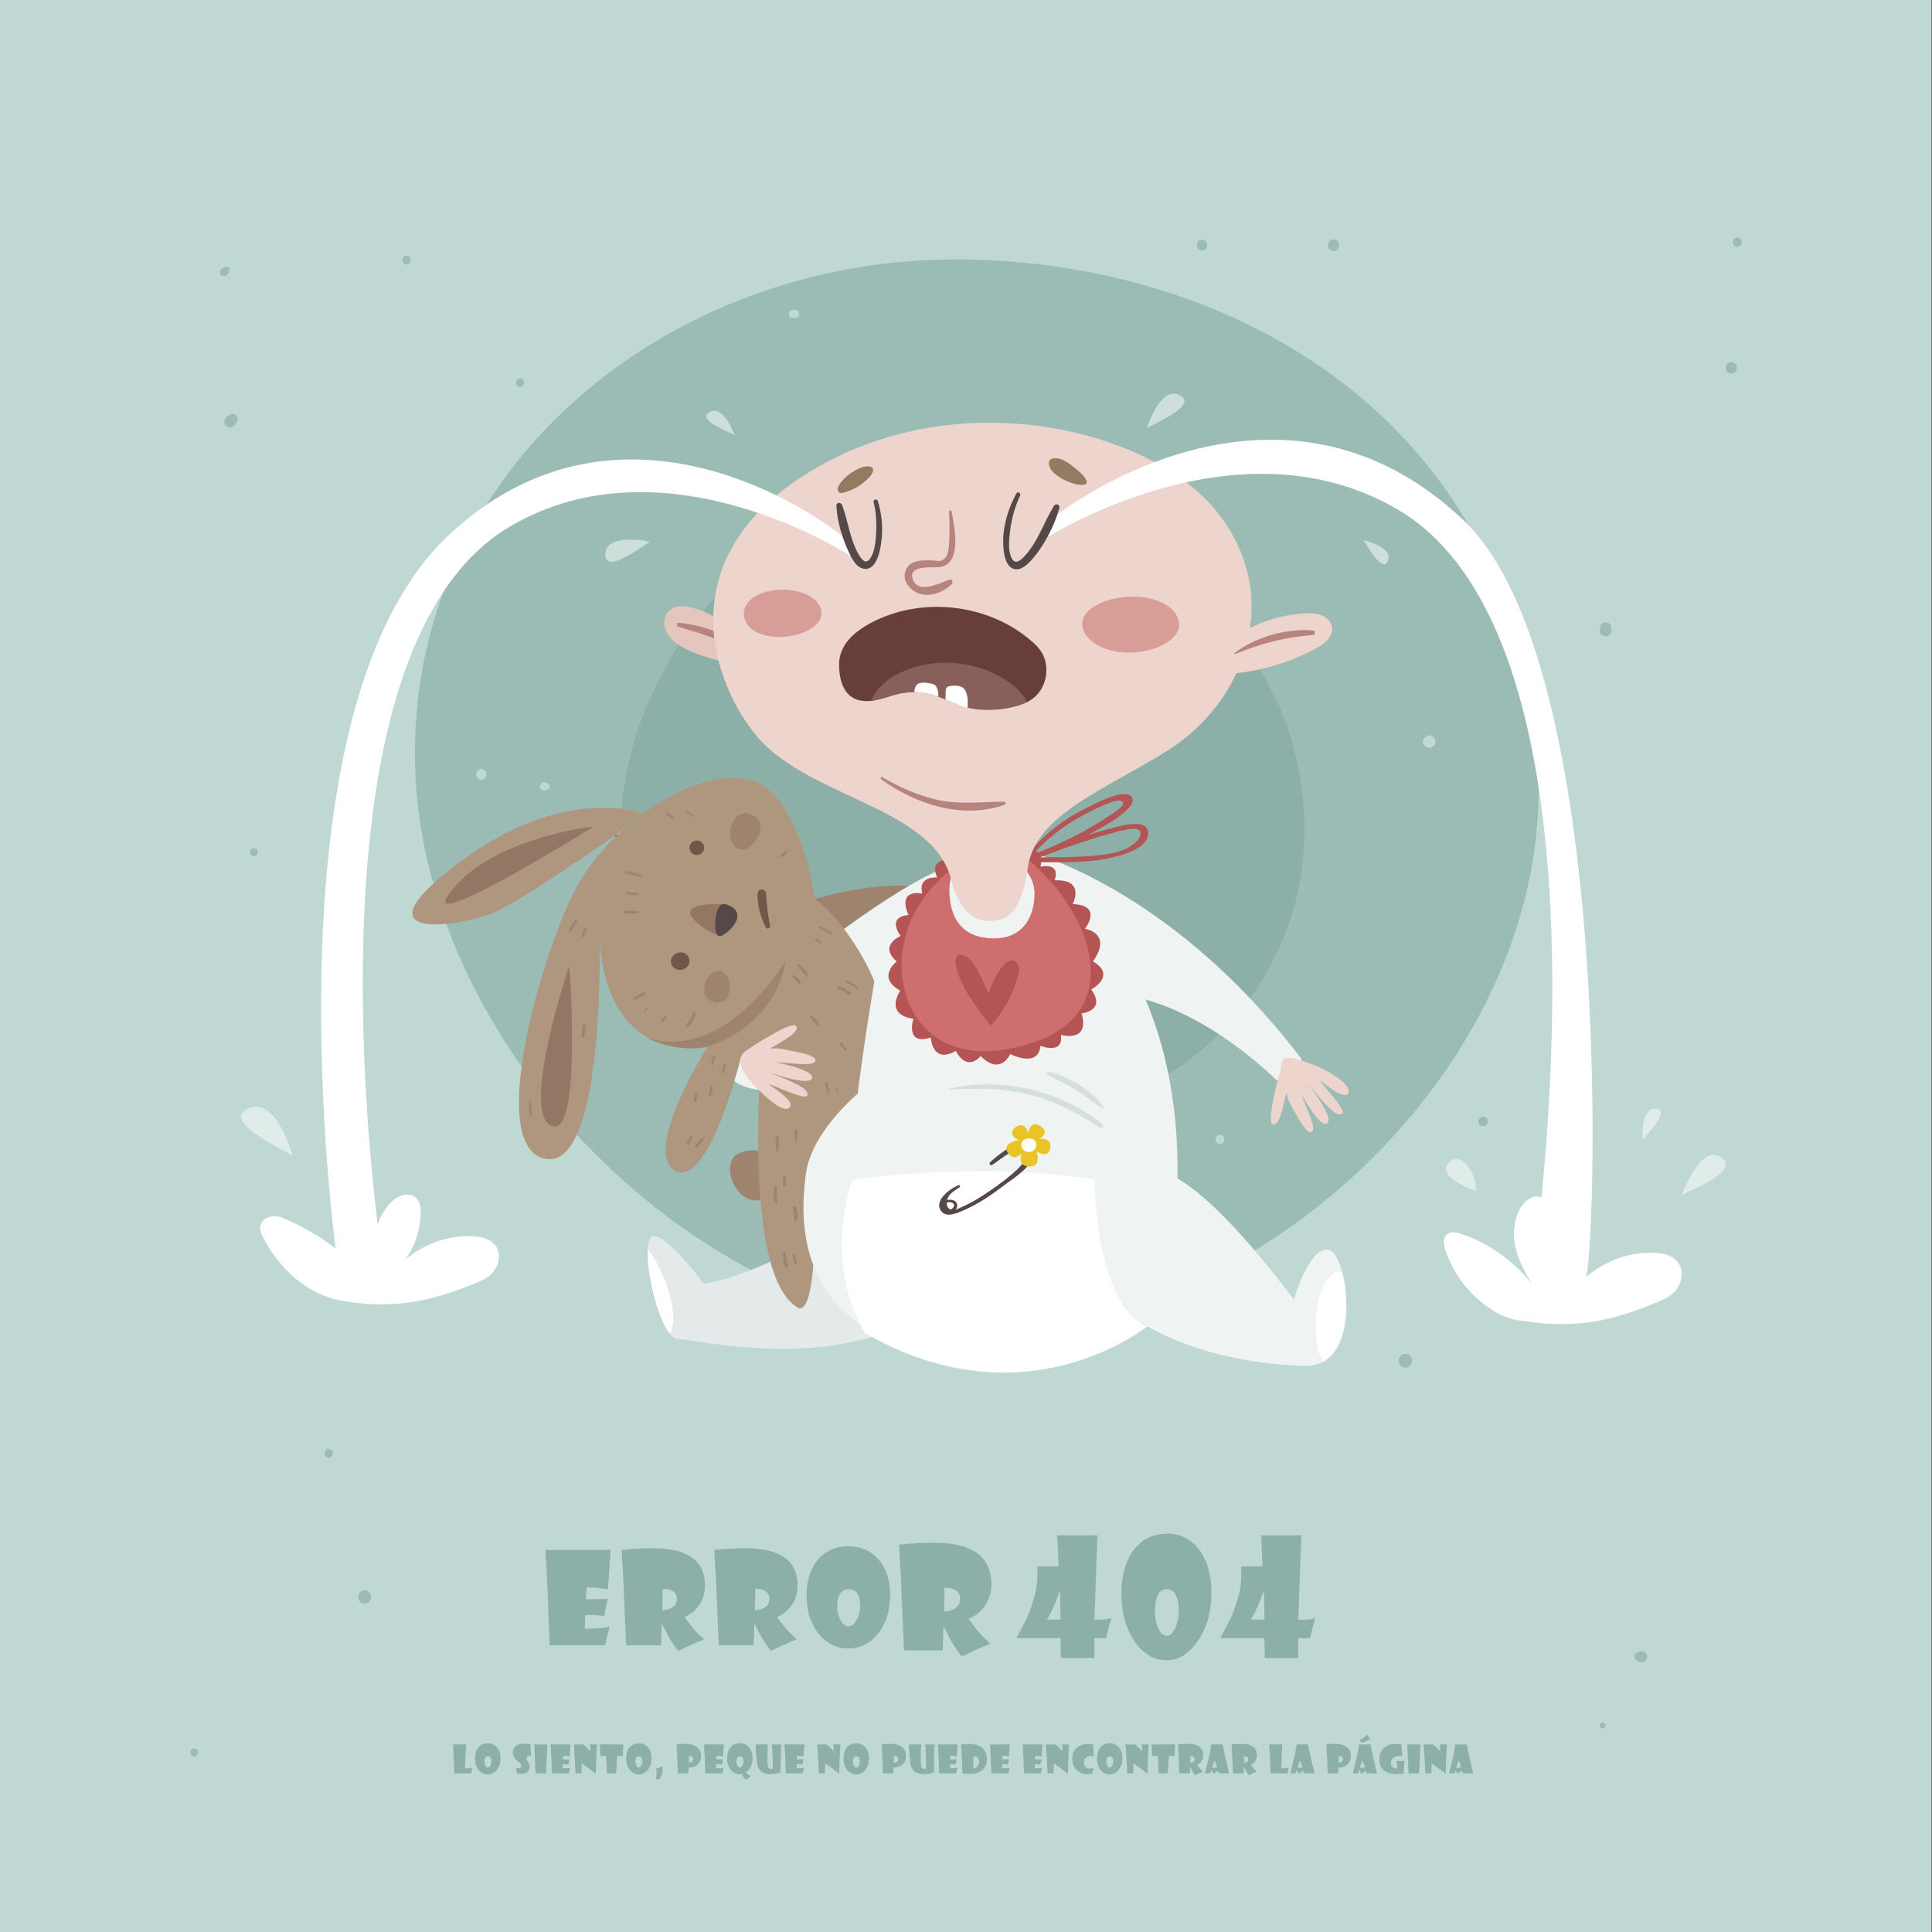 <?xml version="1.0" encoding="utf-8"?>
<!-- Generator: Adobe Illustrator 25.2.1, SVG Export Plug-In . SVG Version: 6.00 Build 0)  -->
<svg version="1.1" xmlns="http://www.w3.org/2000/svg" xmlns:xlink="http://www.w3.org/1999/xlink" x="0px" y="0px"
	 viewBox="0 0 500 500" style="enable-background:new 0 0 500 500;" xml:space="preserve">
<rect x="0" y="0" width="500" height="500" fill="#333333" stroke="none"/>
<style type="text/css">
	.st0{fill:#BFD8D3;}
	.st1{fill:#9BBCB5;}
	.st2{fill:#8CAFA7;}
	.st3{fill:#EFF4F3;}
	.st4{fill:#EDD4CC;}
	.st5{fill:#B55454;}
	.st6{fill:#9E846F;}
	.st7{fill:#E4EAE9;}
	.st8{fill:#AF967E;}
	.st9{fill:#937764;}
	.st10{fill:#CE6E6E;}
	.st11{fill:#E5C6BE;}
	.st12{fill:#B7837D;}
	.st13{fill:#D69E96;}
	.st14{fill:#937B61;}
	.st15{fill:#6D5948;}
	.st16{fill:#FFFFFF;}
	.st17{fill:#D3E0DC;}
	.st18{fill:#544948;}
	.st19{fill:#EAC324;}
	.st20{opacity:0.51;}
	.st21{opacity:0.51;fill:#FFFFFF;}
	.st22{fill:#683E3A;}
	.st23{fill:#895F5C;}
</style>
<g id="BACKGROUND">
	<rect x="-0.11" class="st0" width="500" height="500"/>
	<path class="st1" d="M398.03,198.23c4.22,75.07-70.13,146.29-143.56,146.29s-147.1-74.29-147.1-149.48s66.32-127.9,139.75-127.9
		S393.08,110.2,398.03,198.23z"/>
	<path class="st2" d="M164.13,237.2c-14.35-43.25,17.87-96.68,60.83-108.3c42.95-11.62,97.81,20.17,109.71,64.16
		c11.9,43.98-13.49,83.95-56.44,95.57C235.27,300.25,180.96,287.91,164.13,237.2z"/>
</g>
<g id="brazo-izquierdo">
	<path class="st3" d="M262.85,219.39c0,0,38.32,7.91,73.93,54.61c0,0,0.89,5.58-6.4,5.58c0,0-20.64-21.07-42.83-22.45L262.85,219.39
		z"/>
	<path class="st4" d="M331.59,276.41c-0.48,1.26-3.85,13.54-2.31,14.5c2.03,1.19,3.15-6.72,3.62-8.08c0.34,1.52,0.76,2.49,1.99,4.6
		c0.75,1.29,3.2,6.12,4.45,5.58c1.33-0.54-0.23-3.95-1.32-6.64c-0.34-0.84-1.1-2.65-1.37-3.46c1.43,2.68,5.4,9.17,6.91,7.76
		c1.46-1.35-3.48-8.25-5-10.09c2.16,2.25,7.23,9.39,8.85,7.56c0.86-0.99-4.83-7.03-5.96-8.55c1.24,0.66,6.22,5.13,7.43,3.44
		c1.66-2.45-7.16-6.88-8.82-7.44C334.68,273.77,331.43,272.31,331.59,276.41"/>
</g>
<g id="bebé">
	<g>
		<g>
			<g>
				<g>
					<g>
						<g>
							<path class="st5" d="M266.73,221.63c3-3.21,6.3-6.16,10-8.55c3.25-2.09,11.2-6.32,13.22-5.85c2.46,0.58-1.88,3.23-2.43,3.61
								c-1.79,1.2-3.62,2.33-5.49,3.41c-4.32,2.48-8.81,4.56-13.43,6.41c-0.78,0.31-0.45,1.59,0.35,1.28
								c4.04-1.53,8.09-3.03,12.2-4.36c2.17-0.7,4.36-1.36,6.57-1.94c0.91-0.24,2.01-0.69,2.95-0.73c0.5-0.11,0.99-0.22,1.49-0.33
								c4.97-0.79,2.64,3.22,1.08,3.89c-3.08,2.73-9.87,3.03-13.62,3.23c-4.36,0.23-8.73,0.07-13.1,0.25
								c-0.78,0.03-0.79,1.23,0,1.22c6.31-0.12,12.75,0.3,19-0.8c2.92-0.52,11.09-2.16,11.58-6.29c0.49-4.15-5.59-2.69-7.51-2.23
								c-7.17,1.71-14.07,4.3-20.99,6.8c0.12,0.43,0.24,0.85,0.35,1.28c3.13-1.2,27.47-11.72,23.85-15.82
								c-1.96-2.21-9.91,2.14-12.08,3.22c-5.67,2.83-10.63,6.74-14.68,11.61C265.65,221.41,266.3,222.09,266.73,221.63
								L266.73,221.63z"/>
						</g>
						<g>
							<path class="st3" d="M187.51,275.57c0.56,0.97,1.12,1.93,1.68,2.9c0.28,0.48,0.56,0.97,0.97,1.36
								c0.34,0.32,0.75,0.55,1.16,0.76c2.43,1.22,5.21,1.73,7.91,1.46c-0.87-1.11-1.9-2.09-3.05-2.9c-0.41-0.29-0.84-0.56-1.21-0.9
								c-0.39-0.37-1.78-3.36-2.16-3.74c-1.25-1.27-3.25-2.63-4.99-2.23"/>
							<path class="st6" d="M199.38,300.2c1.67,3.24-0.1,8.95-2.36,10.11c-2.26,1.16-5.44-0.52-7.11-3.76s-1.19-6.81,1.07-7.97
								C193.24,297.42,197.71,296.96,199.38,300.2z"/>
							<g>
								<path class="st7" d="M218.13,316.33c0,0-20.14,13.18-35.96,15.95c0,0-9.42-12.84-13.22-12.35
									c-3.8,0.5,1.12,26.24,6.54,26.58c5.42,0.35,37.79,8.09,61.7-5.24L218.13,316.33z"/>
								<g>
									<path class="st6" d="M209.02,233.23c0,0,17.3-5.83,30.78-3.47l-23.78,17.01L209.02,233.23z"/>
									<g>
										<g>
											<g>
												<path class="st8" d="M226.32,254.07c0,0-5.07-13.4-15.43-21.39c0,0-3.75-28.68-17.81-31.1
													c-14.06-2.42-34.77,11.82-43.53,27.4c-8.76,15.58-24.17,67.69-8.5,70.91c15.67,3.22,14.14-57.64,14.14-57.64
													s-0.54,32.36,27.91,28.63c0,0-17.17,27.37-8.37,32.08c8.8,4.72,17.03-29.4,17.03-29.4l5.31-0.81
													c0,0-5.05,57.05,9.29,65.59c0,0,5.58,5.59,4.25-32.82l15.69-22.03V254.07z"/>
												<path class="st6" d="M166.81,268.32c0,0,17.78,8.85,36.54-19.61c0,0-1.64,15.94-20.24,22.17
													C183.11,270.89,175.84,272.92,166.81,268.32z"/>
												<path class="st9" d="M147.34,249.91c0,0-12.75,37.83-4.68,41.44C150.74,294.96,147.34,249.91,147.34,249.91z"/>
											</g>
											<g>
												<path class="st3" d="M248.62,223.46c0,0-6.77-0.13-30.2,16.95c0,0,1.9,2.44,3.79,5.55c2.8,4.62,4.07,8.04,4.07,8.04
													s-2.51,14.6-4.32,29.05c0,0-12.13,10.06-13.42,20.9c-1.29,10.84-5.99,49.62,58.78,49.54
													c8.48-0.01,24.44-3.73,31.01-15.22c9.29-16.25,16.33-92.78-37.67-117.21l-13.55,2.64"/>
												<path class="st5" d="M244.5,222.56c0,0-3.93,0.33-1.95,4.55c0,0-5.1-0.57-3.86,4.15c0,0-6.63-1.5-3.56,5.57
													c0,0-5.7-0.01-2.07,5.43c0,0-5.82,2.36-0.99,6.56c0,0-5.38,4.09,0.92,7.56c0,0-4.31,6.13,3.38,7.29
													c0,0-2.22,7.07,4.52,4.82c0,0,0.27,6.97,6.49,3.5c0,0,2.53,5.55,6.44,1.31c0,0,4.47,5.27,7.66-0.51
													c0,0,7.19,3.78,7.79-2.14c0,0,6.06,2.46,5.29-2.82c0,0,7.57,2.17,5.35-5.57c0,0,6.48-0.61,2.51-6.18
													c0,0,6.75-3.66,0.41-7.27c0,0,5.4-6.69-2.04-8.46c0,0,4.85-6.08-3.19-6.37c0,0,3.48-6.49-4.67-6.15
													c0,0,1.92-4.59-3.66-3.54c0,0,1.26-3.94-2.86-4.69l-1.06,2.96l3.93,4.2l4.4,12.93l-4.4,15.61l-18.59,3.1l-10.87-15.58
													v-8.83l7.32-10.29L244.5,222.56z"/>
												<path class="st10" d="M249.59,222.71c0,0-14.86,8.11-16.17,24.83c-1.17,14.93,9.35,30.16,33.51,22.43
													c24.16-7.73,16.7-32.83-1-47.64L249.59,222.71z"/>
												<path class="st3" d="M267.73,231.26c0,5.6-2.69,11.54-10.33,11.59c-9.74,0.07-11.7-7.02-11.7-12.62
													c0-5.6,3.83-9.18,10.33-9.18C262.52,221.05,267.73,225.65,267.73,231.26z"/>
												<g>
													<g>
														<path class="st11" d="M191.2,172.37c-1.5-0.41-3.01-0.81-4.51-1.22c-3.49-0.94-7.04-1.9-10.17-3.72
															c-1.64-0.95-3.2-2.19-4.03-3.89c-0.84-1.7-0.78-3.94,0.53-5.32c1.67-1.75,4.53-1.47,6.85-0.75
															c5,1.56,9.55,4.57,12.92,8.58"/>
														<g>
															<path class="st12" d="M175.52,162.18c1.86,0.63,3.77,1.11,5.64,1.71c1.86,0.6,3.69,1.43,5.59,1.85
																c0.69,0.15,1.1-0.76,0.48-1.15c-3.27-2.01-7.79-3.06-11.58-3.42C175.05,161.12,175,162.01,175.52,162.18
																L175.52,162.18z"/>
														</g>
													</g>
													<path class="st4" d="M259.76,237.68c0,0-10.01,4.58-13.5-9.75c-4.64-19.1-36.66-21.26-50.3-37.28
														c-10.76-12.65-24.31-45.9,14.25-68.96c38.56-23.05,88.44-10.42,105.2,11.34c16.77,21.77,6.81,48.67-13.3,61.26
														c-16.39,10.27-34.32,16.59-36.16,30.48C264.39,236.66,259.76,237.68,259.76,237.68z"/>
													<g>
														<path class="st12" d="M245.6,132.43c0.15,2.72,0.21,5.52,0.02,8.24c-0.11,1.56-0.18,3.73-2.05,4.42
															c-0.67,0.24-1.89-0.07-2.6-0.07c-2.74-0.01-5.9-0.1-6.75,3.14c-0.51,1.95,0.76,3.79,2.35,4.83
															c3.13,2.05,7.32,0.59,9.75-1.85c0.45-0.46,0-1.42-0.67-1.15c-2.38,0.94-8.44,4.03-9.51-0.43
															c-0.86-3.57,5.59-2.43,7.53-2.89c5.38-1.27,3.26-10.66,2.6-14.33C246.21,131.96,245.58,132.04,245.6,132.43
															L245.6,132.43z"/>
													</g>
													<path class="st13" d="M305.15,161.64c0,4.12-6.39,7.25-13.04,7.25s-12.03-3.34-12.03-7.45c0-4.12,6.53-7.04,13.18-7.04
														S305.15,157.52,305.15,161.64z"/>
													<path class="st13" d="M212.61,158.72c0,3.48-5.4,6.12-11.02,6.12c-5.61,0-9.09-2.64-9.09-6.12
														c0-3.48,4.45-6.12,10.06-6.12C208.18,152.6,212.61,155.24,212.61,158.72z"/>
													<g>
														<path class="st12" d="M228.07,201.7c8.95,6.45,20.92,10.4,31.85,6.6c0.43-0.15,0.39-0.83-0.11-0.83
															c-6.06,0.04-11.65,0.84-17.68-0.57c-4.78-1.13-9.52-3.24-13.74-5.75C228.03,200.94,227.74,201.47,228.07,201.7
															L228.07,201.7z"/>
													</g>
													<g>
														<path class="st4" d="M318.18,165.75c5.66-4.14,12.53-6.6,19.52-7c1.42-0.08,2.89-0.07,4.22,0.43
															c1.33,0.5,2.52,1.6,2.78,3c0.48,2.54-2.05,4.56-4.33,5.77c-8.07,4.27-17.17,6.56-26.29,6.62"/>
														<g>
															<path class="st12" d="M319.66,169.26c6.86-2.79,12.67-4.31,20.08-4.93c0.75-0.06,0.76-1.12,0-1.18
																c-6.82-0.54-14.75,1.67-20.2,5.82C319.42,169.07,319.48,169.33,319.66,169.26L319.66,169.26z"/>
														</g>
													</g>
													<g>
														<path class="st14" d="M271.5,119.47c0.11-0.53,0.71-0.8,1.25-0.86c1.59-0.18,3.1,0.72,4.38,1.68
															C289.35,129.47,270.41,124.77,271.5,119.47z"/>
														<path class="st14" d="M217.29,125.33c-0.25,0.37-0.49,0.78-0.51,1.23c-0.02,0.45,0.25,0.94,0.69,1.03
															c0.2,0.04,0.41,0,0.61-0.05c2.58-0.6,4.98-1.99,6.79-3.92c2.32-2.47,0.63-3.6-2.07-2.56
															C220.63,121.9,218.59,123.4,217.29,125.33z"/>
													</g>
												</g>
											</g>
											<path class="st4" d="M192.86,272.09c1.06-0.84,11.71-7.81,13.09-6.64c1.76,1.57-5.44,5.06-6.58,5.92
												c1.55-0.14,2.6-0.04,4.99,0.49c1.46,0.32,6.8,1.18,6.68,2.53c-0.11,1.43-3.83,0.99-6.72,0.77
												c-0.9-0.07-2.86-0.23-3.71-0.25c2.99,0.54,10.38,2.34,9.5,4.21c-0.84,1.81-8.92-0.79-11.14-1.67
												c2.8,1.37,11.16,4.01,9.9,6.11c-0.68,1.12-8.17-2.45-9.96-3.06c1.01,0.98,6.79,4.35,5.55,6.02
												c-1.83,2.34-8.55-4.87-9.78-6.12C193.44,279.14,189.73,274.45,192.86,272.09"/>
										</g>
										<g>
											<path class="st15" d="M181.96,220.37c0.01-0.01,0.02-0.02,0.03-0.04c0.34-0.49,0.34-1.35,0-1.84
												c-0.01-0.01-0.02-0.02-0.03-0.04c-0.49-0.69-1.27-1.11-2.14-0.87c-0.77,0.21-1.43,1-1.39,1.83
												c0.03,0.76,0.45,1.43,1.16,1.73C180.51,221.53,181.41,221.15,181.96,220.37L181.96,220.37z"/>
										</g>
										<g>
											<path class="st15" d="M175.79,250.99c0.81,0.06,1.4-0.21,2-0.73c1.22-1.05,0.61-3.4-0.98-3.71
												c-0.78-0.15-1.46-0.08-2.12,0.37c-0.78,0.53-1.31,1.51-1,2.47C173.99,250.36,174.79,250.91,175.79,250.99L175.79,250.99z
												"/>
										</g>
										<g>
											<path class="st15" d="M199.31,239.52c-0.65-2.77-0.84-5.44-1.06-8.26c-0.11-1.39-2.12-1.42-2.18,0
												c-0.13,2.96,0.79,6.11,2.11,8.74C198.5,240.65,199.47,240.18,199.31,239.52L199.31,239.52z"/>
										</g>
										<path class="st6" d="M189.01,214.53c0.45-2.58,2.4-4.4,4.34-4.06c1.94,0.34,3.9,1.87,3.45,4.45
											c-0.45,2.58-3.14,5.25-5.09,4.91C189.77,219.48,188.56,217.11,189.01,214.53z"/>
										<path class="st6" d="M188.92,255.19c0.08,2.29-1.25,4.19-2.97,4.25c-1.72,0.06-3.65-0.89-3.73-3.18
											c-0.08-2.29,1.74-5.05,3.45-5.1C187.39,251.09,188.84,252.9,188.92,255.19z"/>
									</g>
								</g>
							</g>
							<path class="st16" d="M296.93,343.23c0,0-31.53,25.76-73.07,1.77c0,0-10.93-15.95-3.28-39.71c0,0,33.44-4.88,62.68,0
								C283.26,305.3,283.24,337.7,296.93,343.23z"/>
							<g>
								<path class="st17" d="M245.69,282.02c6.9-0.44,13.67-0.43,20.44,1.22c6.85,1.67,12.67,4.88,18.59,8.57
									c0.47,0.29,1.04-0.41,0.6-0.78c-10.35-8.72-26.55-12.55-39.66-9.23C245.55,281.83,245.57,282.03,245.69,282.02
									L245.69,282.02z"/>
							</g>
							<g>
								<path class="st17" d="M271.08,278.19c2.44,1.39,5.04,2.42,7.42,3.92c2.36,1.48,4.48,3.34,6.89,4.74
									c0.15,0.09,0.37-0.1,0.26-0.26c-2.96-4.34-9.15-8.07-14.24-9.19C270.95,277.31,270.65,277.94,271.08,278.19L271.08,278.19z"
									/>
							</g>
							<path class="st3" d="M292.07,339.98c0,0-6.56-33.06,4.09-36.86s33.64,26.48,38.69,33.21c0,0,3.93-13.74,8.97-12.9
								c5.05,0.84,9.21,30.37-6.05,30.04C322.51,353.16,303.7,348.96,292.07,339.98z"/>
							<g>
								<path class="st16" d="M347.35,329.27c-0.23-0.06-0.46-0.1-0.7-0.1c-3.41,0-6.17,6.33-6.17,14.15c0,4.05,0.75,7.1,1.94,9.1
									C349.07,348.78,349.31,336.65,347.35,329.27z"/>
							</g>
							<g>
								<path class="st16" d="M173.22,334.77c-1.28-4.48-3.41-8.84-5.61-11.43c-0.25,5.95,2.46,17.98,5.83,21.91
									C174.47,342.98,174.55,339.42,173.22,334.77z"/>
							</g>
						</g>
						<path class="st5" d="M256.47,265.41c-1.24-1.04-6.24-8.35-6.76-9.43c-1.02-2.12-2.05-4.28-2.39-6.61
							c-0.1-0.66-0.1-1.43,0.38-1.9c0.66-0.64,1.76-0.31,2.55,0.16c2.31,1.38,4.8,8.13,5.58,9.27c1.16-2.96,1.95-4.71,3.67-6.87
							c0.67-0.85,1.66-1.67,2.72-1.43c0.93,0.21,1.5,1.22,1.54,2.17C263.78,251.73,262.1,259.25,256.47,265.41"/>
					</g>
					<g>
						<g>
							<g>
								<path class="st18" d="M248.06,306.72c-2.1,0.8-6.79,4.21-4.31,6.91c1.38,1.5,4,0.3,5.5-0.34c3.93-1.67,7.57-4.19,10.95-6.78
									c1.92-1.47,6.45-4.21,6.75-6.88c0.02-0.22-0.25-0.34-0.42-0.24c-1.26,0.75-2.24,2.32-3.33,3.32
									c-2.21,2.03-4.63,3.86-7.11,5.54c-2.09,1.42-4.27,2.81-6.58,3.85c-0.69,0.31-2.21,1.16-3.04,1.05
									c-1.6-0.21-1.78-2.06-1.05-3.38c0.58-1.05,1.91-1.87,2.9-2.48C248.59,307.11,248.41,306.59,248.06,306.72L248.06,306.72z"/>
							</g>
							<g>
								<path class="st18" d="M244.12,312.31c0.39-0.86,1.19-1.44,2.18-1.09c0.77,0.27,0.78,0.97,0.22,1.46
									c-0.49,0.44-0.99,0.42-1.59,0.25c-0.54-0.15-0.71,0.62-0.22,0.82c0.88,0.36,1.83,0.15,2.5-0.53
									c0.62-0.63,0.75-1.68,0.04-2.29c-1.05-0.9-3.81-0.42-3.49,1.33C243.77,312.42,244.05,312.46,244.12,312.31L244.12,312.31z"
									/>
							</g>
						</g>
						<g>
							<path class="st18" d="M256.77,301.5c1.92-1.29,3.54-2.74,5.69-3.66c0.35-0.15,0.25-0.74-0.11-0.81
								c-1.07-0.22-2.26,0.7-3.08,1.28c-1.07,0.76-2.09,1.59-3.05,2.49C255.87,301.14,256.35,301.78,256.77,301.5L256.77,301.5z"/>
						</g>
						<g>
							<path class="st19" d="M264.4,298.54c0,0-1.35,3.39,2.08,3.35c3.16-0.04,1.8-3.88,1.8-3.88s3.02,2.01,3.51-0.8
								c0.52-3.04-2.78-2.4-2.78-2.4s2.96-1.68,0.16-3.42c-2.8-1.74-3.02,1.99-3.02,1.99s-0.54-2.91-2.75-1.99
								c-1.91,0.79-2.03,2.87,0.29,3.63c0,0-4.38,0.78-3,3.12C262.06,300.47,263.65,299.19,264.4,298.54z"/>
							<path class="st16" d="M268.2,296.14c0.04,1.08-0.79,1.98-1.87,2.02c-1.08,0.04-1.98-0.79-2.02-1.87
								c-0.04-1.08,0.81-1.6,1.89-1.65C267.26,294.61,268.16,295.06,268.2,296.14z"/>
						</g>
					</g>
					<g>
						<g>
							<path class="st6" d="M161.96,226.07c1.25,0.3,2.53,0.67,3.82,0.8c0.33,0.03,0.33-0.43,0.07-0.53
								c-1.18-0.46-2.46-0.7-3.69-0.99C161.7,225.24,161.5,225.96,161.96,226.07L161.96,226.07z"/>
						</g>
						<g>
							<path class="st6" d="M162.22,231.49c0.98,0.08,1.95,0.2,2.93,0.21c0.29,0,0.36-0.45,0.07-0.51c-0.99-0.2-2-0.3-3-0.43
								C161.76,230.7,161.75,231.45,162.22,231.49L162.22,231.49z"/>
						</g>
						<g>
							<path class="st6" d="M161.76,236.43c1.14,0,2.33,0.08,3.46-0.14c0.22-0.04,0.22-0.4,0-0.44c-1.13-0.22-2.32-0.14-3.46-0.14
								C161.29,235.7,161.29,236.43,161.76,236.43L161.76,236.43z"/>
						</g>
						<g>
							<path class="st6" d="M172.57,210.98c0.51,0.36,1.03,0.72,1.57,1.05c0.24,0.15,0.54-0.22,0.31-0.4
								c-0.51-0.41-1.04-0.78-1.58-1.16C172.56,210.25,172.26,210.77,172.57,210.98L172.57,210.98z"/>
						</g>
						<g>
							<path class="st6" d="M177.38,210.18c0.74,0.44,1.47,0.89,2.22,1.3c0.16,0.09,0.28-0.13,0.14-0.24
								c-0.69-0.51-1.4-0.99-2.11-1.49C177.37,209.58,177.11,210.02,177.38,210.18L177.38,210.18z"/>
						</g>
						<g>
							<path class="st6" d="M164.41,258.77c0.5-0.26,1-0.52,1.5-0.79c0.44-0.24,0.96-0.46,1.29-0.86c0.11-0.14,0.06-0.42-0.16-0.39
								c-0.5,0.05-0.96,0.33-1.4,0.56c-0.53,0.28-1.05,0.58-1.58,0.86C163.65,258.38,164,258.98,164.41,258.77L164.41,258.77z"/>
						</g>
						<g>
							<path class="st6" d="M167.03,261.74c0.2-0.22,0.39-0.43,0.59-0.65c0.19-0.2-0.1-0.49-0.3-0.3c-0.22,0.2-0.43,0.39-0.65,0.59
								C166.43,261.6,166.81,261.98,167.03,261.74L167.03,261.74z"/>
						</g>
						<g>
							<path class="st6" d="M171.81,264.37c0.27-0.39,0.53-0.77,0.81-1.15c0.16-0.23-0.19-0.48-0.38-0.29
								c-0.34,0.33-0.68,0.66-1.02,0.98C170.84,264.28,171.49,264.84,171.81,264.37L171.81,264.37z"/>
						</g>
						<g>
							<path class="st6" d="M211.96,240.19c0.58,0.32,1.16,0.65,1.74,0.97c0.52,0.29,1.04,0.66,1.63,0.76
								c0.19,0.03,0.31-0.17,0.18-0.32c-0.4-0.45-0.98-0.7-1.5-0.99c-0.58-0.32-1.16-0.65-1.74-0.97
								C211.93,239.44,211.61,239.99,211.96,240.19L211.96,240.19z"/>
						</g>
						<g>
							<path class="st6" d="M211.03,243.45c0.43,0.29,0.85,0.57,1.28,0.84c0.21,0.13,0.46-0.18,0.27-0.35
								c-0.38-0.34-0.77-0.67-1.17-1C211.06,242.65,210.65,243.19,211.03,243.45L211.03,243.45z"/>
						</g>
						<g>
							<path class="st6" d="M206.49,250.04c0.4,0.47,0.79,0.93,1.19,1.4c0.32,0.38,0.63,0.94,1.12,1.1c0.2,0.07,0.34-0.13,0.31-0.31
								c-0.08-0.49-0.62-0.91-0.94-1.28c-0.4-0.46-0.8-0.93-1.2-1.39C206.68,249.23,206.21,249.71,206.49,250.04L206.49,250.04z"/>
						</g>
						<g>
							<path class="st6" d="M205.1,252.83c0.37,0.29,0.71,0.61,1.02,0.97c0.25,0.29,0.47,0.77,0.88,0.83
								c0.11,0.02,0.24-0.03,0.26-0.15c0.1-0.46-0.3-0.83-0.59-1.13c-0.37-0.37-0.78-0.7-1.22-0.98
								C205.18,252.19,204.83,252.62,205.1,252.83L205.1,252.83z"/>
						</g>
						<g>
							<path class="st6" d="M209.67,263.39c0.34,0.35,0.66,0.71,0.96,1.09c0.27,0.35,0.51,0.8,0.89,1.05
								c0.26,0.17,0.52-0.11,0.47-0.36c-0.08-0.45-0.46-0.85-0.74-1.19c-0.32-0.4-0.67-0.77-1.03-1.13
								C209.86,262.48,209.31,263.03,209.67,263.39L209.67,263.39z"/>
						</g>
						<g>
							<path class="st6" d="M216.86,255.87c0.56,0.24,1.1,0.5,1.62,0.8c0.47,0.27,0.93,0.69,1.45,0.81c0.24,0.06,0.46-0.2,0.32-0.42
								c-0.3-0.49-0.9-0.79-1.38-1.07c-0.55-0.32-1.13-0.59-1.72-0.83C216.76,255,216.46,255.7,216.86,255.87L216.86,255.87z"/>
						</g>
						<g>
							<path class="st6" d="M219.09,254.22c0.49,0.31,0.98,0.61,1.47,0.92c0.44,0.28,0.88,0.61,1.38,0.76
								c0.22,0.07,0.36-0.21,0.21-0.37c-0.36-0.38-0.85-0.62-1.3-0.9c-0.49-0.3-0.99-0.61-1.48-0.91
								C219.06,253.53,218.78,254.02,219.09,254.22L219.09,254.22z"/>
						</g>
						<g>
							<path class="st6" d="M217.33,270.41c0.45,0.59,0.96,1.05,1.61,1.41c0.24,0.13,0.52-0.2,0.3-0.39
								c-0.47-0.41-0.88-0.89-1.21-1.43C217.76,269.54,217.03,270,217.33,270.41L217.33,270.41z"/>
						</g>
						<g>
							<path class="st6" d="M213.48,280.5c0.21,0.79,0.43,1.58,0.78,2.33c0.09,0.19,0.43,0.1,0.41-0.11
								c-0.08-0.82-0.29-1.62-0.5-2.41C214.05,279.86,213.36,280.05,213.48,280.5L213.48,280.5z"/>
						</g>
						<g>
							<path class="st6" d="M216.28,282.11c0.17,0.19,0.34,0.38,0.51,0.57c0.12,0.14,0.36-0.04,0.26-0.2
								c-0.14-0.22-0.27-0.43-0.41-0.65C216.47,281.55,216.06,281.86,216.28,282.11L216.28,282.11z"/>
						</g>
						<g>
							<path class="st6" d="M184.41,273.51c-0.24,0.68-0.35,1.38-0.29,2.11c0.02,0.19,0.33,0.27,0.36,0.05
								c0.11-0.66,0.3-1.28,0.62-1.86C185.37,273.33,184.6,272.98,184.41,273.51L184.41,273.51z"/>
						</g>
						<g>
							<path class="st6" d="M187.24,275.61c-0.06,0.74-0.29,1.41-0.46,2.12c-0.05,0.19,0.2,0.28,0.31,0.13
								c0.45-0.62,0.64-1.42,0.75-2.17C187.91,275.26,187.28,275.17,187.24,275.61L187.24,275.61z"/>
						</g>
						<g>
							<path class="st6" d="M179.61,283.18c0.06,0.62-0.09,1.24-0.03,1.85c0.02,0.24,0.32,0.35,0.47,0.13
								c0.36-0.55,0.34-1.35,0.3-1.98C180.32,282.71,179.57,282.72,179.61,283.18L179.61,283.18z"/>
						</g>
						<g>
							<path class="st6" d="M183.82,281.18c-0.01,0.46-0.07,0.91-0.2,1.35c-0.11,0.38-0.29,0.74-0.33,1.13
								c-0.02,0.24,0.3,0.33,0.45,0.19c0.65-0.6,0.73-1.84,0.73-2.67C184.48,280.75,183.83,280.75,183.82,281.18L183.82,281.18z"/>
						</g>
					</g>
					<g>
						<path class="st6" d="M200.77,294.15c0,0.67,0,1.33,0.01,2c0,0.59-0.05,1.21,0.18,1.76c0.08,0.19,0.31,0.19,0.38,0
							c0.23-0.55,0.17-1.18,0.18-1.76c0-0.67,0.01-1.33,0.01-2C201.53,293.67,200.77,293.66,200.77,294.15L200.77,294.15z"/>
					</g>
					<g>
						<path class="st6" d="M205.6,292.61c0.02,0.48,0.05,0.95,0.07,1.43c0.02,0.41,0.03,0.79,0.27,1.14c0.07,0.11,0.25,0.13,0.32,0
							c0.2-0.37,0.17-0.73,0.14-1.14c-0.04-0.48-0.07-0.95-0.1-1.43C206.28,292.16,205.58,292.15,205.6,292.61L205.6,292.61z"/>
					</g>
					<g>
						<path class="st6" d="M202.64,304.66c-0.02,0.42-0.06,0.83-0.06,1.25c0,0.38-0.04,0.74,0.13,1.09c0.11,0.22,0.48,0.22,0.59,0
							c0.17-0.35,0.13-0.71,0.13-1.09c0-0.42-0.04-0.83-0.06-1.25C203.34,304.19,202.67,304.19,202.64,304.66L202.64,304.66z"/>
					</g>
					<g>
						<path class="st6" d="M200.31,307.29c-0.15,1.17-0.31,2.82,0.32,3.88c0.17,0.28,0.55,0.14,0.58-0.16
							c0.06-0.61-0.11-1.24-0.15-1.85c-0.03-0.63-0.01-1.25,0.07-1.87C201.19,306.76,200.38,306.78,200.31,307.29L200.31,307.29z"/>
					</g>
					<g>
						<path class="st6" d="M205.26,312.64c0.18,0.6,0.29,1.21,0.3,1.84c0.01,0.51-0.12,1.04,0.05,1.53c0.05,0.15,0.28,0.25,0.39,0.1
							c0.73-0.92,0.3-2.65-0.02-3.67C205.84,311.98,205.12,312.18,205.26,312.64L205.26,312.64z"/>
					</g>
					<g>
						<path class="st6" d="M202.65,324.43c-0.06,0.71-0.05,1.4,0.09,2.1c0.11,0.57,0.23,1.23,0.73,1.56
							c0.15,0.1,0.41,0.01,0.44-0.18c0.1-0.53-0.17-0.99-0.3-1.5c-0.16-0.65-0.25-1.31-0.26-1.98
							C203.35,323.97,202.69,323.99,202.65,324.43L202.65,324.43z"/>
					</g>
					<g>
						<path class="st6" d="M205.16,324.83c0.15,0.74,0.19,1.69,0.56,2.36c0.13,0.24,0.45,0.11,0.48-0.13
							c0.04-0.39-0.07-0.78-0.15-1.16c-0.08-0.42-0.17-0.83-0.25-1.25C205.71,324.24,205.08,324.42,205.16,324.83L205.16,324.83z"/>
					</g>
					<g>
						<path class="st6" d="M178.2,296.23c0.3-0.37,0.56-0.75,0.75-1.19c0.15-0.36,0.39-0.81,0.18-1.17
							c-0.09-0.16-0.28-0.15-0.41-0.05c-0.26,0.21-0.26,0.6-0.38,0.9c-0.15,0.38-0.35,0.74-0.61,1.06
							C177.48,296.1,177.93,296.56,178.2,296.23L178.2,296.23z"/>
					</g>
					<g>
						<path class="st6" d="M180.38,297.02c0.31-0.34,0.61-0.68,0.92-1.03c0.27-0.3,0.59-0.59,0.7-0.99
							c0.08-0.29-0.23-0.48-0.47-0.36c-0.36,0.18-0.59,0.55-0.83,0.86c-0.27,0.34-0.53,0.68-0.8,1.02
							C179.62,296.87,180.07,297.36,180.38,297.02L180.38,297.02z"/>
					</g>
					<g>
						<path class="st6" d="M179.21,262.24c-0.2,0.61-0.47,1.21-0.81,1.77c-0.29,0.49-0.73,0.92-0.92,1.46
							c-0.11,0.31,0.26,0.51,0.51,0.39c0.58-0.28,0.95-0.94,1.25-1.48c0.34-0.61,0.58-1.25,0.74-1.93
							C180.11,261.95,179.37,261.75,179.21,262.24L179.21,262.24z"/>
					</g>
					<g>
						<path class="st6" d="M202.46,221.77c0.31-0.25,0.62-0.49,0.93-0.74c0.26-0.2,0.52-0.34,0.5-0.7c0-0.1-0.07-0.22-0.18-0.24
							c-0.37-0.07-0.52,0.12-0.78,0.37c-0.31,0.29-0.62,0.57-0.93,0.86C201.69,221.6,202.14,222.02,202.46,221.77L202.46,221.77z"/>
					</g>
					<g>
						<path class="st6" d="M148.8,238.21c-0.64,0.84-1.41,1.83-1.61,2.89c-0.04,0.18,0.2,0.37,0.34,0.2
							c0.69-0.82,1.14-1.83,1.8-2.68C149.63,238.24,149.1,237.82,148.8,238.21L148.8,238.21z"/>
					</g>
					<g>
						<path class="st6" d="M151.22,240.3c-0.28,0.68-0.58,1.34-0.77,2.06c-0.07,0.25,0.27,0.39,0.41,0.17
							c0.4-0.62,0.7-1.29,1.01-1.95C152.09,240.11,151.42,239.82,151.22,240.3L151.22,240.3z"/>
					</g>
					<g>
						<path class="st6" d="M158.36,212.95c0.6,0.05,1.19,0.11,1.78,0.2c0.48,0.08,0.98,0.23,1.47,0.21c0.3-0.01,0.48-0.46,0.17-0.61
							c-0.97-0.46-2.36-0.46-3.41-0.53C157.89,212.2,157.89,212.92,158.36,212.95L158.36,212.95z"/>
					</g>
					<g>
						<path class="st6" d="M157.36,216.1c0.43,0.06,0.85,0.15,1.26,0.26c0.38,0.1,0.76,0.29,1.16,0.27
							c0.21-0.01,0.38-0.29,0.19-0.45c-0.33-0.28-0.76-0.34-1.18-0.42c-0.45-0.09-0.9-0.15-1.36-0.19
							C157.12,215.53,157.05,216.05,157.36,216.1L157.36,216.1z"/>
					</g>
					<g>
						<path class="st6" d="M128.63,234.54c0.59-0.25,1.19-0.5,1.78-0.75c0.46-0.2,0.94-0.33,1.24-0.75c0.07-0.11,0-0.3-0.13-0.32
							c-0.52-0.07-0.93,0.17-1.4,0.38c-0.59,0.26-1.18,0.53-1.76,0.79C127.99,234.05,128.25,234.7,128.63,234.54L128.63,234.54z"/>
					</g>
					<g>
						<path class="st6" d="M150.95,264.89c-0.08,0.57-0.18,1.13-0.24,1.7c-0.07,0.56-0.24,1.15-0.1,1.7
							c0.06,0.24,0.37,0.25,0.5,0.06c0.29-0.43,0.3-1,0.35-1.51c0.06-0.64,0.03-1.25-0.04-1.89
							C151.39,264.71,150.99,264.61,150.95,264.89L150.95,264.89z"/>
					</g>
					<g>
						<path class="st6" d="M136.94,285.19c-0.02,1.19-0.15,2.46,0.19,3.61c0.06,0.2,0.38,0.22,0.42,0c0.22-1.18-0.04-2.43-0.17-3.61
							C137.35,284.92,136.94,284.9,136.94,285.19L136.94,285.19z"/>
					</g>
					<path class="st9" d="M190.82,237.24c-0.15,2.31-3.53,5.08-4.59,5.01c-1.06-0.07-7.79-3.87-7.64-6.19
						c0.15-2.31,7.67-2.15,8.73-2.08C188.38,234.05,190.97,234.93,190.82,237.24z"/>
					<path class="st18" d="M190.82,237.24c-0.15,2.31-3.53,5.08-4.59,5.01c-1.06-0.07-1.25-1.89-1.1-4.2
						c0.15-2.31,1.13-4.14,2.19-4.07C188.38,234.05,190.97,234.93,190.82,237.24z"/>
				</g>
				<g class="st20">
					<path class="st16" d="M92.87,329.26l0.05-0.01c0.06,0.09,0.11,0.18,0.17,0.26C93.02,329.42,92.94,329.34,92.87,329.26z"/>
				</g>
				<path class="st21" d="M352.89,139.81c0,0,7.69,1.67,6.34,5.22C357.89,148.57,354.16,141.76,352.89,139.81z"/>
				<path class="st21" d="M168.2,140.17c0,0-11.19-2.41-11.54,3.1C156.3,148.77,165.35,141.99,168.2,140.17z"/>
				<path class="st21" d="M381.9,308.2c0,0-10.92-3.64-6.72-7.51C378.31,297.8,382.4,304.09,381.9,308.2z"/>
			</g>
		</g>
		<g>
			<g>
				<path class="st0" d="M205.82,80.2c-0.21-0.01-0.41-0.03-0.62-0.03c-1.4,0-1.4,2.17,0,2.17c0.21,0,0.41-0.01,0.62-0.03
					C207.18,82.24,207.18,80.28,205.82,80.2L205.82,80.2z"/>
			</g>
			<g>
				<path class="st1" d="M311.07,64.83c1.77,0,1.78-2.76,0-2.76C309.3,62.08,309.3,64.83,311.07,64.83L311.07,64.83z"/>
			</g>
			<g>
				<path class="st1" d="M345.13,64.96c1.93,0,1.94-3,0-3C343.2,61.95,343.19,64.96,345.13,64.96L345.13,64.96z"/>
			</g>
			<g>
				<path class="st1" d="M414.14,162.13c-0.03,0.2-0.06,0.4-0.09,0.6c-0.08,0.55-0.04,1.11,0.4,1.51c0.3,0.28,0.68,0.46,1.1,0.46
					c0.4,0,0.82-0.17,1.1-0.46c0.43-0.43,0.48-0.95,0.4-1.51c-0.03-0.2-0.06-0.4-0.09-0.6c-0.09-0.6-0.83-1.1-1.41-1.08
					C414.97,161.08,414.24,161.49,414.14,162.13L414.14,162.13z"/>
			</g>
			<g>
				<path class="st1" d="M383.83,291.46c1.59,0,1.59-2.47,0-2.47C382.24,288.99,382.23,291.46,383.83,291.46L383.83,291.46z"/>
			</g>
			<g>
				<path class="st1" d="M363.7,353.91c2.27,0,2.28-3.53,0-3.53C361.43,350.38,361.43,353.91,363.7,353.91L363.7,353.91z"/>
			</g>
			<g>
				<path class="st1" d="M424.46,427.37c-0.29,0.1-0.58,0.19-0.86,0.33c-0.8,0.43-0.8,1.7,0,2.13c0.27,0.15,0.56,0.24,0.86,0.33
					c0.9,0.29,1.83-0.49,1.83-1.4C426.29,427.86,425.36,427.07,424.46,427.37L424.46,427.37z"/>
			</g>
			<g>
				<path class="st1" d="M414.78,447.34c1,0,1-1.55,0-1.55C413.78,445.79,413.78,447.34,414.78,447.34L414.78,447.34z"/>
			</g>
			<g>
				<path class="st1" d="M85.08,377.23c1.41,0,1.41-2.19,0-2.19C83.67,375.04,83.67,377.23,85.08,377.23L85.08,377.23z"/>
			</g>
			<g>
				<path class="st1" d="M94.37,415c2.21,0,2.21-3.43,0-3.43C92.16,411.57,92.16,415,94.37,415L94.37,415z"/>
			</g>
			<g>
				<path class="st1" d="M58.91,70.96c0.12-0.16,0.24-0.31,0.32-0.49c0.09-0.21,0.06-0.44,0.14-0.66c0.14-0.44-0.32-0.9-0.76-0.76
					c-0.22,0.07-0.44,0.05-0.66,0.14c-0.18,0.08-0.33,0.2-0.49,0.32c-0.54,0.4-0.73,1.15-0.21,1.66
					C57.75,71.68,58.51,71.5,58.91,70.96L58.91,70.96z"/>
			</g>
			<g>
				<path class="st1" d="M60.83,109.88c0.26-0.36,0.47-0.66,0.64-1.07c0.36-0.89-0.73-1.98-1.62-1.62
					c-0.41,0.17-0.72,0.38-1.07,0.64c-0.77,0.56-1.03,1.63-0.3,2.36C59.2,110.9,60.27,110.65,60.83,109.88L60.83,109.88z"/>
			</g>
			<g>
				<path class="st1" d="M105.2,68.44c1.43,0,1.43-2.23,0-2.23C103.77,66.21,103.77,68.44,105.2,68.44L105.2,68.44z"/>
			</g>
			<g>
				<path class="st1" d="M65.73,221.61c1.34,0,1.34-2.08,0-2.08C64.39,219.53,64.39,221.61,65.73,221.61L65.73,221.61z"/>
			</g>
			<g>
				<path class="st1" d="M449.61,63.87c1.52,0,1.53-2.37,0-2.37C448.09,61.5,448.09,63.87,449.61,63.87L449.61,63.87z"/>
			</g>
			<g>
				<path class="st1" d="M50.25,454.57c1.34,0,1.34-2.08,0-2.08C48.91,452.49,48.91,454.57,50.25,454.57L50.25,454.57z"/>
			</g>
			<g>
				<path class="st1" d="M448.06,96.69c1.93,0,1.94-3,0-3C446.13,93.69,446.13,96.69,448.06,96.69L448.06,96.69z"/>
			</g>
			<g>
				<path class="st1" d="M134.61,100.15c1.41,0,1.41-2.19,0-2.19C133.2,97.96,133.2,100.15,134.61,100.15L134.61,100.15z"/>
			</g>
			<g>
				<path class="st0" d="M124.55,201.82c1.77,0,1.78-2.76,0-2.76C122.78,199.07,122.77,201.82,124.55,201.82L124.55,201.82z"/>
			</g>
			<g>
				<path class="st0" d="M141.09,204.58c0.5-0.19,1.19-0.37,1.19-1.04c0-0.67-0.69-0.84-1.19-1.04c-0.67-0.26-1.36,0.39-1.36,1.04
					C139.73,204.19,140.43,204.84,141.09,204.58L141.09,204.58z"/>
			</g>
			<g>
				<path class="st0" d="M315.72,296.05c1.52,0,1.53-2.37,0-2.37C314.19,293.69,314.19,296.05,315.72,296.05L315.72,296.05z"/>
			</g>
			<g>
				<path class="st0" d="M368.86,192.89c0.05,0.02,0.09,0.03,0.14,0.05c-0.21-0.16-0.42-0.32-0.62-0.48
					c0.36,0.67,0.92,1.14,1.73,1.03c0.75-0.1,1.41-0.77,1.38-1.56c-0.03-0.73-0.47-1.31-1.17-1.53c-0.85-0.28-1.57,0.31-1.94,1.01
					c0.21-0.16,0.42-0.32,0.62-0.48c-0.05,0.02-0.09,0.03-0.14,0.05C367.92,191.33,367.92,192.54,368.86,192.89L368.86,192.89z"/>
			</g>
		</g>
	</g>
</g>
<g id="texto">
	<g>
		<path class="st2" d="M122.29,457.47c-0.03,0.13-0.09,0.38-0.18,0.74c-0.05,0.21-0.08,0.46-0.12,0.74h-4.42
			c-0.02-0.76-0.06-2.02-0.12-3.78c-0.04-0.9-0.12-2.14-0.23-3.72h3.39l-0.28,6.22c0.32,0,0.79-0.03,1.42-0.1
			C121.89,457.56,122.06,457.52,122.29,457.47z"/>
		<path class="st2" d="M129.52,455.04c0,1.15-0.3,2.12-0.89,2.92c-0.62,0.83-1.42,1.25-2.39,1.25c-1,0-1.81-0.42-2.43-1.25
			c-0.58-0.79-0.87-1.76-0.87-2.91c0-1.23,0.32-2.19,0.95-2.89c0.6-0.66,1.38-0.99,2.35-0.99c0.95,0,1.73,0.33,2.32,0.99
			C129.2,452.86,129.52,453.82,129.52,455.04z M127.17,455.9c0-0.91-0.31-1.36-0.92-1.36c-0.6,0-0.89,0.46-0.89,1.37
			c0,0.36,0.08,0.71,0.23,1.02c0.18,0.35,0.39,0.53,0.65,0.53c0.25,0,0.47-0.18,0.66-0.54C127.08,456.59,127.17,456.25,127.17,455.9
			z"/>
		<path class="st2" d="M137.44,454.52c-0.24-0.06-0.42-0.08-0.55-0.08c-0.15,0-0.29,0.05-0.42,0.16c-0.15,0.13-0.23,0.29-0.23,0.49
			c0,0.16,0.14,0.46,0.42,0.9s0.42,0.86,0.42,1.23c0,0.54-0.21,0.99-0.62,1.34c-0.39,0.33-0.88,0.5-1.46,0.5
			c-0.53,0-0.93-0.04-1.18-0.11c-0.03-0.15-0.08-0.39-0.15-0.73c-0.05-0.18-0.11-0.42-0.19-0.73c0.36,0.09,0.6,0.13,0.72,0.13
			c0.48,0,0.73-0.18,0.73-0.55c0-0.27-0.1-0.51-0.29-0.72c-0.32-0.28-0.64-0.56-0.96-0.84c-0.62-0.55-0.93-1.2-0.93-1.95
			c0-0.78,0.29-1.38,0.88-1.78c0.51-0.35,1.19-0.53,2.04-0.53c0.48,0,1.02,0.07,1.62,0.21L137.44,454.52z"/>
		<path class="st2" d="M141.66,451.45l-0.19,3.99c-0.04,0.86-0.08,2.03-0.13,3.51h-2.74l-0.33-7.5H141.66z"/>
		<path class="st2" d="M147.64,451.45l-0.21,3.09c-0.12-0.02-0.38-0.05-0.78-0.1c-0.27-0.03-0.57-0.04-0.9-0.05l-0.07,0.93
			c0.36,0.01,0.94,0,1.75-0.02c-0.04,0.12-0.09,0.34-0.17,0.67c-0.05,0.2-0.09,0.43-0.12,0.69c-0.09-0.02-0.33-0.05-0.71-0.09
			c-0.18-0.01-0.44-0.01-0.78-0.01l-0.05,1.09c0.24,0,0.69-0.02,1.35-0.06c0.12-0.01,0.33-0.05,0.61-0.12
			c-0.03,0.1-0.09,0.34-0.18,0.73c-0.05,0.2-0.1,0.45-0.17,0.75h-4.37l-0.14-3.83c-0.03-0.88-0.09-2.1-0.19-3.67H147.64z"/>
		<path class="st2" d="M154.51,451.45c-0.05,0.66-0.11,1.8-0.19,3.44c-0.05,1.2-0.09,2.59-0.12,4.16c-0.43-0.33-1.08-0.83-1.95-1.5
			c-0.38-0.26-0.94-0.66-1.69-1.19l-0.05,2.59h-1.57c-0.03-0.66-0.09-1.91-0.18-3.74c-0.08-1.48-0.16-2.74-0.25-3.76h2.45l1.82,1.72
			c0-0.39-0.01-0.7-0.02-0.93c-0.01-0.2-0.03-0.46-0.06-0.79H154.51z"/>
		<path class="st2" d="M161.33,451.45l-0.14,3.07c-0.13-0.02-0.33-0.04-0.61-0.07c-0.17-0.01-0.45-0.02-0.84-0.03
			c-0.02,0.19-0.05,0.66-0.1,1.39c-0.04,0.71-0.09,1.76-0.18,3.14h-2.36c-0.03-0.66-0.07-1.69-0.15-3.1
			c-0.03-0.49-0.07-0.96-0.1-1.43l-0.77,0.03l-0.7,0.07l-0.12-3.07H161.33z"/>
		<path class="st2" d="M168.61,455.04c0,1.15-0.3,2.12-0.89,2.92c-0.62,0.83-1.42,1.25-2.39,1.25c-1,0-1.81-0.42-2.43-1.25
			c-0.58-0.79-0.87-1.76-0.87-2.91c0-1.23,0.32-2.19,0.95-2.89c0.6-0.66,1.38-0.99,2.35-0.99c0.95,0,1.73,0.33,2.32,0.99
			C168.29,452.86,168.61,453.82,168.61,455.04z M166.26,455.9c0-0.91-0.31-1.36-0.92-1.36c-0.6,0-0.89,0.46-0.89,1.37
			c0,0.36,0.08,0.71,0.23,1.02c0.18,0.35,0.39,0.53,0.65,0.53c0.25,0,0.47-0.18,0.66-0.54C166.18,456.59,166.26,456.25,166.26,455.9
			z"/>
		<path class="st2" d="M171.43,458.62c-0.18,0.8-0.49,1.45-0.92,1.94c-0.06-0.01-0.18-0.03-0.36-0.07c-0.1-0.02-0.23-0.07-0.41-0.13
			c0.15-0.63,0.23-1.12,0.22-1.47c0-0.28-0.06-0.67-0.18-1.17c0.16-0.05,0.44-0.13,0.85-0.26c0.2-0.07,0.47-0.19,0.8-0.35
			c0.05,0.24,0.07,0.5,0.07,0.77C171.5,458.14,171.47,458.39,171.43,458.62z"/>
		<path class="st2" d="M181.43,454.41c0,0.92-0.3,1.66-0.89,2.22c-0.59,0.56-1.37,0.83-2.35,0.83l-0.06,1.49h-2.69l-0.14-3.64
			c-0.04-0.94-0.11-2.22-0.2-3.86c0.51-0.1,1.25-0.15,2.23-0.15c1.19,0,2.15,0.24,2.87,0.72
			C181.02,452.56,181.43,453.36,181.43,454.41z M179.41,455.23c0-0.51-0.3-0.76-0.9-0.76c-0.07,0-0.15,0-0.22,0.01l-0.05,1.71
			C179.02,456.17,179.41,455.84,179.41,455.23z"/>
		<path class="st2" d="M187.34,451.45l-0.21,3.09c-0.12-0.02-0.38-0.05-0.78-0.1c-0.27-0.03-0.57-0.04-0.9-0.05l-0.07,0.93
			c0.36,0.01,0.94,0,1.75-0.02c-0.04,0.12-0.09,0.34-0.17,0.67c-0.05,0.2-0.09,0.43-0.12,0.69c-0.09-0.02-0.33-0.05-0.71-0.09
			c-0.18-0.01-0.44-0.01-0.78-0.01l-0.05,1.09c0.24,0,0.69-0.02,1.35-0.06c0.12-0.01,0.33-0.05,0.61-0.12
			c-0.03,0.1-0.09,0.34-0.18,0.73c-0.05,0.2-0.1,0.45-0.17,0.75h-4.37l-0.14-3.83c-0.03-0.88-0.09-2.1-0.19-3.67H187.34z"/>
		<path class="st2" d="M194.75,455.02c0,0.8-0.15,1.53-0.44,2.17c-0.31,0.69-0.75,1.18-1.31,1.46c0.12,0.12,0.29,0.28,0.51,0.48
			c0.3,0.23,0.56,0.4,0.79,0.52c-0.12,0.12-0.32,0.3-0.6,0.53c-0.16,0.11-0.38,0.23-0.66,0.37c-0.23-0.19-0.42-0.37-0.57-0.56
			c-0.18-0.23-0.3-0.42-0.38-0.59c0.07-0.07,0.18-0.21,0.33-0.42c-0.32,0.13-0.63,0.2-0.95,0.2c-1,0-1.81-0.42-2.43-1.26
			c-0.58-0.79-0.87-1.75-0.87-2.9c0-1.23,0.32-2.2,0.95-2.9c0.6-0.65,1.38-0.98,2.35-0.98c0.95,0,1.73,0.33,2.32,0.99
			C194.44,452.83,194.75,453.8,194.75,455.02z M192.4,455.9c0-0.91-0.3-1.36-0.9-1.36c-0.32,0-0.56,0.13-0.72,0.41
			c-0.14,0.24-0.2,0.56-0.19,0.96c0.02,0.37,0.1,0.71,0.24,1.02c0.17,0.35,0.39,0.53,0.64,0.53c0.25,0,0.47-0.18,0.66-0.54
			C192.32,456.59,192.4,456.25,192.4,455.9z"/>
		<path class="st2" d="M202.19,451.45l-0.11,3.16c-0.03,0.9-0.05,2.27-0.05,4.09c-0.83,0.3-1.68,0.45-2.55,0.45
			c-1.07,0-1.88-0.21-2.44-0.64c-0.47-0.36-0.81-0.92-1-1.69c-0.11-0.44-0.22-1.24-0.32-2.41c-0.1-1.08-0.16-2.07-0.18-2.96h3.15
			c-0.02,0.43-0.04,1.13-0.06,2.1c-0.01,0.54-0.01,1.31,0.01,2.3c0,0.75,0.07,1.26,0.2,1.53c0.13,0.28,0.4,0.42,0.8,0.42
			c0.11,0,0.24-0.03,0.38-0.1c0-0.67-0.02-1.74-0.06-3.2c-0.03-0.73-0.09-1.75-0.18-3.05H202.19z"/>
		<path class="st2" d="M208.17,451.45l-0.21,3.09c-0.12-0.02-0.38-0.05-0.78-0.1c-0.27-0.03-0.57-0.04-0.9-0.05l-0.07,0.93
			c0.36,0.01,0.94,0,1.75-0.02c-0.04,0.12-0.09,0.34-0.17,0.67c-0.05,0.2-0.09,0.43-0.12,0.69c-0.09-0.02-0.33-0.05-0.71-0.09
			c-0.18-0.01-0.44-0.01-0.78-0.01l-0.05,1.09c0.24,0,0.69-0.02,1.35-0.06c0.12-0.01,0.33-0.05,0.61-0.12
			c-0.03,0.1-0.09,0.34-0.18,0.73c-0.05,0.2-0.1,0.45-0.17,0.75h-4.37l-0.14-3.83c-0.03-0.88-0.09-2.1-0.19-3.67H208.17z"/>
		<path class="st2" d="M217.49,451.45c-0.05,0.66-0.11,1.8-0.19,3.44c-0.05,1.2-0.09,2.59-0.12,4.16c-0.43-0.33-1.08-0.83-1.95-1.5
			c-0.38-0.26-0.94-0.66-1.69-1.19l-0.05,2.59h-1.57c-0.03-0.66-0.09-1.91-0.18-3.74c-0.08-1.48-0.16-2.74-0.25-3.76h2.45l1.82,1.72
			c0-0.39-0.01-0.7-0.02-0.93c-0.01-0.2-0.03-0.46-0.06-0.79H217.49z"/>
		<path class="st2" d="M224.89,455.04c0,1.15-0.3,2.12-0.89,2.92c-0.62,0.83-1.42,1.25-2.39,1.25c-1,0-1.81-0.42-2.43-1.25
			c-0.58-0.79-0.87-1.76-0.87-2.91c0-1.23,0.32-2.19,0.95-2.89c0.6-0.66,1.38-0.99,2.35-0.99c0.95,0,1.73,0.33,2.32,0.99
			C224.57,452.86,224.89,453.82,224.89,455.04z M222.54,455.9c0-0.91-0.31-1.36-0.92-1.36c-0.6,0-0.89,0.46-0.89,1.37
			c0,0.36,0.08,0.71,0.23,1.02c0.18,0.35,0.39,0.53,0.65,0.53c0.25,0,0.47-0.18,0.66-0.54C222.45,456.59,222.54,456.25,222.54,455.9
			z"/>
		<path class="st2" d="M234.49,454.41c0,0.92-0.3,1.66-0.89,2.22c-0.59,0.56-1.38,0.83-2.35,0.83l-0.06,1.49h-2.69l-0.14-3.64
			c-0.04-0.94-0.11-2.22-0.2-3.86c0.51-0.1,1.25-0.15,2.23-0.15c1.19,0,2.15,0.24,2.87,0.72
			C234.08,452.56,234.49,453.36,234.49,454.41z M232.46,455.23c0-0.51-0.3-0.76-0.9-0.76c-0.07,0-0.14,0-0.22,0.01l-0.05,1.71
			C232.07,456.17,232.46,455.84,232.46,455.23z"/>
		<path class="st2" d="M241.87,451.45l-0.11,3.16c-0.03,0.9-0.05,2.27-0.05,4.09c-0.83,0.3-1.68,0.45-2.55,0.45
			c-1.07,0-1.88-0.21-2.44-0.64c-0.47-0.36-0.81-0.92-1-1.69c-0.11-0.44-0.22-1.24-0.32-2.41c-0.1-1.08-0.16-2.07-0.18-2.96h3.15
			c-0.02,0.43-0.04,1.13-0.06,2.1c-0.01,0.54-0.01,1.31,0.01,2.3c0,0.75,0.07,1.26,0.2,1.53c0.13,0.28,0.4,0.42,0.8,0.42
			c0.11,0,0.24-0.03,0.38-0.1c0-0.67-0.02-1.74-0.06-3.2c-0.03-0.73-0.09-1.75-0.18-3.05H241.87z"/>
		<path class="st2" d="M247.86,451.45l-0.21,3.09c-0.12-0.02-0.38-0.05-0.78-0.1c-0.27-0.03-0.57-0.04-0.9-0.05l-0.07,0.93
			c0.36,0.01,0.94,0,1.75-0.02c-0.04,0.12-0.09,0.34-0.17,0.67c-0.05,0.2-0.09,0.43-0.12,0.69c-0.09-0.02-0.33-0.05-0.71-0.09
			c-0.18-0.01-0.44-0.01-0.78-0.01l-0.05,1.09c0.24,0,0.69-0.02,1.35-0.06c0.12-0.01,0.33-0.05,0.61-0.12
			c-0.03,0.1-0.09,0.34-0.18,0.73c-0.05,0.2-0.1,0.45-0.17,0.75h-4.37l-0.14-3.83c-0.03-0.88-0.09-2.1-0.19-3.67H247.86z"/>
		<path class="st2" d="M255.4,455.26c0,1.17-0.36,2.1-1.09,2.77c-0.75,0.7-1.81,1.05-3.18,1.05c-0.88,0-1.56-0.04-2.04-0.13
			l-0.13-3.63c-0.04-0.93-0.12-2.21-0.23-3.85c0.71-0.1,1.44-0.15,2.21-0.15c1.37,0,2.44,0.32,3.22,0.96
			C254.98,452.96,255.4,453.95,255.4,455.26z M253.39,455.86c0-0.48-0.15-0.83-0.46-1.06c-0.26-0.19-0.59-0.28-0.99-0.26l-0.07,3.06
			c0.42-0.03,0.76-0.16,1.02-0.41C253.23,456.89,253.39,456.45,253.39,455.86z"/>
		<path class="st2" d="M261.35,451.45l-0.21,3.09c-0.12-0.02-0.38-0.05-0.78-0.1c-0.27-0.03-0.57-0.04-0.9-0.05l-0.07,0.93
			c0.36,0.01,0.94,0,1.75-0.02c-0.04,0.12-0.09,0.34-0.17,0.67c-0.05,0.2-0.09,0.43-0.12,0.69c-0.09-0.02-0.33-0.05-0.71-0.09
			c-0.18-0.01-0.44-0.01-0.78-0.01l-0.05,1.09c0.24,0,0.69-0.02,1.35-0.06c0.12-0.01,0.33-0.05,0.61-0.12
			c-0.03,0.1-0.09,0.34-0.18,0.73c-0.05,0.2-0.1,0.45-0.17,0.75h-4.37l-0.14-3.83c-0.03-0.88-0.09-2.1-0.19-3.67H261.35z"/>
		<path class="st2" d="M269.8,451.45l-0.21,3.09c-0.12-0.02-0.38-0.05-0.78-0.1c-0.27-0.03-0.57-0.04-0.9-0.05l-0.07,0.93
			c0.36,0.01,0.94,0,1.75-0.02c-0.04,0.12-0.09,0.34-0.17,0.67c-0.05,0.2-0.09,0.43-0.12,0.69c-0.09-0.02-0.33-0.05-0.71-0.09
			c-0.18-0.01-0.44-0.01-0.78-0.01l-0.05,1.09c0.24,0,0.69-0.02,1.35-0.06c0.12-0.01,0.33-0.05,0.61-0.12
			c-0.03,0.1-0.09,0.34-0.18,0.73c-0.05,0.2-0.1,0.45-0.17,0.75H265l-0.14-3.83c-0.03-0.88-0.09-2.1-0.19-3.67H269.8z"/>
		<path class="st2" d="M276.67,451.45c-0.05,0.66-0.11,1.8-0.19,3.44c-0.05,1.2-0.09,2.59-0.12,4.16c-0.43-0.33-1.08-0.83-1.95-1.5
			c-0.38-0.26-0.94-0.66-1.69-1.19l-0.05,2.59h-1.57c-0.03-0.66-0.09-1.91-0.18-3.74c-0.08-1.48-0.16-2.74-0.25-3.76h2.45l1.82,1.72
			c0-0.39-0.01-0.7-0.02-0.93c-0.01-0.2-0.03-0.46-0.06-0.79H276.67z"/>
		<path class="st2" d="M283.04,454.52c-0.18-0.06-0.41-0.08-0.69-0.08c-0.52,0-0.94,0.14-1.27,0.41c-0.37,0.31-0.55,0.75-0.55,1.32
			c0,0.45,0.15,0.82,0.44,1.11c0.29,0.29,0.67,0.43,1.15,0.43c0.32,0,0.63-0.08,0.92-0.24c-0.03,0.13-0.09,0.38-0.17,0.74
			c-0.05,0.24-0.09,0.49-0.13,0.74c-0.36,0.14-0.83,0.21-1.4,0.21c-1.03,0-1.91-0.35-2.65-1.04c-0.79-0.75-1.19-1.74-1.19-2.95
			c0-1.12,0.34-2.02,1.03-2.71c0.73-0.74,1.74-1.1,3.02-1.1c0.62,0,1.07,0.04,1.34,0.11L283.04,454.52z"/>
		<path class="st2" d="M290.46,455.04c0,1.15-0.3,2.12-0.89,2.92c-0.62,0.83-1.42,1.25-2.39,1.25c-1,0-1.81-0.42-2.43-1.25
			c-0.58-0.79-0.87-1.76-0.87-2.91c0-1.23,0.32-2.19,0.95-2.89c0.6-0.66,1.38-0.99,2.35-0.99c0.95,0,1.73,0.33,2.32,0.99
			C290.15,452.86,290.46,453.82,290.46,455.04z M288.12,455.9c0-0.91-0.31-1.36-0.92-1.36c-0.6,0-0.89,0.46-0.89,1.37
			c0,0.36,0.08,0.71,0.23,1.02c0.18,0.35,0.39,0.53,0.65,0.53c0.25,0,0.47-0.18,0.66-0.54C288.03,456.59,288.12,456.25,288.12,455.9
			z"/>
		<path class="st2" d="M297.29,451.45c-0.05,0.66-0.11,1.8-0.19,3.44c-0.05,1.2-0.09,2.59-0.12,4.16c-0.43-0.33-1.08-0.83-1.95-1.5
			c-0.38-0.26-0.94-0.66-1.69-1.19l-0.05,2.59h-1.57c-0.03-0.66-0.09-1.91-0.18-3.74c-0.08-1.48-0.16-2.74-0.25-3.76h2.45l1.82,1.72
			c0-0.39-0.01-0.7-0.02-0.93c-0.01-0.2-0.03-0.46-0.06-0.79H297.29z"/>
		<path class="st2" d="M304.1,451.45l-0.14,3.07c-0.13-0.02-0.33-0.04-0.61-0.07c-0.17-0.01-0.45-0.02-0.84-0.03
			c-0.02,0.19-0.05,0.66-0.1,1.39c-0.04,0.71-0.09,1.76-0.18,3.14h-2.36c-0.03-0.66-0.08-1.69-0.15-3.1
			c-0.03-0.49-0.07-0.96-0.1-1.43l-0.77,0.03l-0.7,0.07l-0.12-3.07H304.1z"/>
		<path class="st2" d="M311.4,454.26c0,0.6-0.17,1.13-0.5,1.59c-0.3,0.4-0.67,0.69-1.11,0.87c0.09,0.15,0.33,0.45,0.7,0.92
			c0.19,0.21,0.47,0.5,0.85,0.85c-0.15,0.06-0.49,0.2-1.01,0.42c-0.36,0.17-0.71,0.33-1.03,0.49c-0.09-0.12-0.3-0.42-0.63-0.91
			c-0.15-0.25-0.37-0.66-0.66-1.25h-0.01l-0.05,1.71h-2.75c-0.04-0.71-0.09-1.88-0.15-3.51c-0.03-0.96-0.1-2.29-0.2-3.99
			c0.9-0.09,1.71-0.14,2.45-0.14C310.03,451.31,311.4,452.29,311.4,454.26z M309.18,455.31c0-0.31-0.13-0.53-0.39-0.66
			c-0.19-0.1-0.43-0.14-0.72-0.13l-0.03,1.67c0.27,0,0.51-0.06,0.72-0.18C309.04,455.85,309.18,455.62,309.18,455.31z"/>
		<path class="st2" d="M318.1,458.95h-2.67l-0.18-0.65c-0.08,0.03-0.26,0.13-0.56,0.3c-0.19,0.12-0.41,0.29-0.64,0.49l-0.28-0.59
			c-0.06-0.12-0.13-0.28-0.24-0.49l-0.26,0.94h-1.42c0.21-0.8,0.53-2.13,0.97-3.98c0.27-1.24,0.49-2.41,0.67-3.52h2.93
			c0.09,0.51,0.34,1.7,0.75,3.57C317.39,456,317.7,457.31,318.1,458.95z M315.02,457.35c-0.06-0.17-0.15-0.45-0.29-0.84
			c-0.08-0.21-0.21-0.51-0.39-0.89c-0.08,0.19-0.19,0.5-0.35,0.93c-0.09,0.25-0.19,0.58-0.31,1.01c0.1,0,0.32-0.02,0.66-0.06
			C314.55,457.47,314.77,457.42,315.02,457.35z"/>
		<path class="st2" d="M325.29,454.26c0,0.6-0.17,1.13-0.5,1.59c-0.3,0.4-0.67,0.69-1.11,0.87c0.09,0.15,0.33,0.45,0.7,0.92
			c0.19,0.21,0.47,0.5,0.85,0.85c-0.15,0.06-0.49,0.2-1.01,0.42c-0.36,0.17-0.71,0.33-1.03,0.49c-0.09-0.12-0.3-0.42-0.63-0.91
			c-0.15-0.25-0.37-0.66-0.66-1.25h-0.01l-0.05,1.71h-2.75c-0.04-0.71-0.09-1.88-0.15-3.51c-0.03-0.96-0.1-2.29-0.2-3.99
			c0.9-0.09,1.71-0.14,2.45-0.14C323.92,451.31,325.29,452.29,325.29,454.26z M323.07,455.31c0-0.31-0.13-0.53-0.39-0.66
			c-0.19-0.1-0.43-0.14-0.72-0.13l-0.03,1.67c0.27,0,0.51-0.06,0.72-0.18C322.93,455.85,323.07,455.62,323.07,455.31z"/>
		<path class="st2" d="M333.54,457.47c-0.03,0.13-0.09,0.38-0.18,0.74c-0.05,0.21-0.08,0.46-0.12,0.74h-4.42
			c-0.02-0.76-0.06-2.02-0.12-3.78c-0.04-0.9-0.12-2.14-0.23-3.72h3.39l-0.28,6.22c0.32,0,0.79-0.03,1.42-0.1
			C333.13,457.56,333.31,457.52,333.54,457.47z"/>
		<path class="st2" d="M340.19,458.95h-2.67l-0.18-0.65c-0.08,0.03-0.26,0.13-0.56,0.3c-0.19,0.12-0.41,0.29-0.64,0.49l-0.28-0.59
			c-0.06-0.12-0.13-0.28-0.24-0.49l-0.26,0.94h-1.42c0.21-0.8,0.53-2.13,0.97-3.98c0.27-1.24,0.49-2.41,0.67-3.52h2.93
			c0.09,0.51,0.34,1.7,0.75,3.57C339.49,456,339.8,457.31,340.19,458.95z M337.11,457.35c-0.06-0.17-0.15-0.45-0.29-0.84
			c-0.08-0.21-0.21-0.51-0.39-0.89c-0.08,0.19-0.19,0.5-0.35,0.93c-0.09,0.25-0.19,0.58-0.31,1.01c0.1,0,0.32-0.02,0.66-0.06
			C336.64,457.47,336.87,457.42,337.11,457.35z"/>
		<path class="st2" d="M349.6,454.41c0,0.92-0.3,1.66-0.89,2.22c-0.59,0.56-1.38,0.83-2.35,0.83l-0.06,1.49h-2.69l-0.14-3.64
			c-0.04-0.94-0.11-2.22-0.2-3.86c0.51-0.1,1.25-0.15,2.23-0.15c1.19,0,2.15,0.24,2.87,0.72C349.2,452.56,349.6,453.36,349.6,454.41
			z M347.58,455.23c0-0.51-0.3-0.76-0.9-0.76c-0.07,0-0.14,0-0.22,0.01l-0.05,1.71C347.19,456.17,347.58,455.84,347.58,455.23z"/>
		<path class="st2" d="M356.35,458.95h-2.67l-0.18-0.65c-0.08,0.03-0.26,0.13-0.56,0.3c-0.19,0.12-0.41,0.29-0.64,0.49l-0.28-0.59
			c-0.06-0.12-0.13-0.28-0.24-0.49l-0.26,0.94h-1.42c0.21-0.8,0.53-2.13,0.97-3.98c0.27-1.24,0.49-2.41,0.67-3.52h2.93
			c0.09,0.51,0.34,1.7,0.75,3.57C355.64,456,355.95,457.31,356.35,458.95z M354.58,450.05c-0.22,0.14-0.59,0.34-1.11,0.61
			c-0.3,0.13-0.68,0.25-1.15,0.36l-0.2-0.33c-0.06-0.09-0.13-0.22-0.22-0.39c0.2-0.12,0.52-0.32,0.98-0.6
			c0.24-0.16,0.55-0.43,0.92-0.8l0.4,0.61C354.28,449.64,354.41,449.82,354.58,450.05z M353.27,457.35
			c-0.06-0.17-0.15-0.45-0.29-0.84c-0.08-0.21-0.21-0.51-0.39-0.89c-0.08,0.19-0.19,0.5-0.35,0.93c-0.09,0.25-0.19,0.58-0.31,1.01
			c0.1,0,0.32-0.02,0.66-0.06C352.8,457.47,353.02,457.42,353.27,457.35z"/>
		<path class="st2" d="M363.51,455.74c-0.03,0.28-0.08,0.8-0.15,1.57c-0.03,0.46-0.06,1-0.09,1.63c-0.44,0.13-1.07,0.19-1.91,0.19
			c-1.24,0-2.25-0.28-3.03-0.84c-0.92-0.67-1.38-1.66-1.38-2.98c0-1.26,0.4-2.25,1.21-2.96c0.75-0.67,1.75-1,2.98-1
			c0.47,0,0.96,0.04,1.5,0.11l0.27,3.08c-0.21-0.08-0.52-0.12-0.92-0.12c-0.5,0-0.96,0.15-1.37,0.46c-0.46,0.35-0.68,0.79-0.68,1.33
			c0,0.51,0.19,0.9,0.58,1.18c0.33,0.23,0.7,0.34,1.13,0.33l-0.08-0.98c-0.02-0.2-0.06-0.53-0.13-1H363.51z"/>
		<path class="st2" d="M367.6,451.45l-0.19,3.99c-0.04,0.86-0.08,2.03-0.13,3.51h-2.74l-0.33-7.5H367.6z"/>
		<path class="st2" d="M374.45,451.45c-0.05,0.66-0.11,1.8-0.19,3.44c-0.05,1.2-0.09,2.59-0.12,4.16c-0.43-0.33-1.08-0.83-1.95-1.5
			c-0.38-0.26-0.94-0.66-1.69-1.19l-0.05,2.59h-1.57c-0.03-0.66-0.09-1.91-0.18-3.74c-0.08-1.48-0.16-2.74-0.25-3.76h2.45l1.82,1.72
			c0-0.39-0.01-0.7-0.02-0.93c-0.01-0.2-0.03-0.46-0.06-0.79H374.45z"/>
		<path class="st2" d="M381.27,458.95h-2.67l-0.18-0.65c-0.08,0.03-0.26,0.13-0.56,0.3c-0.19,0.12-0.41,0.29-0.64,0.49l-0.28-0.59
			c-0.06-0.12-0.13-0.28-0.24-0.49l-0.26,0.94h-1.42c0.21-0.8,0.53-2.13,0.97-3.98c0.27-1.24,0.49-2.41,0.67-3.52h2.93
			c0.09,0.51,0.34,1.7,0.75,3.57C380.56,456,380.88,457.31,381.27,458.95z M378.19,457.35c-0.06-0.17-0.15-0.45-0.29-0.84
			c-0.08-0.21-0.21-0.51-0.39-0.89c-0.08,0.19-0.19,0.5-0.35,0.93c-0.09,0.25-0.19,0.58-0.31,1.01c0.1,0,0.32-0.02,0.66-0.06
			C377.72,457.47,377.95,457.42,378.19,457.35z"/>
	</g>
</g>
<g id="numero4">
	<path class="st2" d="M340.37,418.71l-0.66,2.5c-0.19,0.69-0.42,1.61-0.68,2.75H336c-0.03,1.92-0.04,3.63-0.04,5.13h-8.63
		c0-1.43-0.03-3.14-0.1-5.13h-11.44c1.43-2.61,2.37-4.41,2.81-5.42c0.65-1.45,1.3-3.3,1.94-5.54c0.59-2.08,0.82-4.63,0.68-7.63h5.5
		c-0.08-2.59-0.2-5.28-0.35-8.05h10.43c-0.15,3.46-0.36,9.1-0.62,16.9c-0.06,1.1-0.12,2.76-0.19,4.96h0.27
		c1.31,0,2.19-0.03,2.63-0.08C339.34,419.05,339.83,418.92,340.37,418.71z M327.27,419.15c-0.04-2.07-0.1-4.6-0.17-7.59
		c-1.1,3.26-2.23,5.79-3.39,7.59H327.27z"/>
</g>
<g id="error-texto">
	<g>
		<g>
			<path class="st2" d="M287.59,418.71l-0.66,2.5c-0.19,0.69-0.42,1.61-0.68,2.75h-3.02c-0.03,1.92-0.04,3.63-0.04,5.13h-8.63
				c0-1.43-0.03-3.14-0.1-5.13h-11.44c1.43-2.61,2.37-4.41,2.81-5.42c0.65-1.45,1.3-3.3,1.94-5.54c0.59-2.08,0.82-4.63,0.68-7.63
				h5.5c-0.08-2.59-0.2-5.28-0.35-8.05h10.43c-0.15,3.46-0.36,9.1-0.62,16.9c-0.06,1.1-0.12,2.76-0.19,4.96h0.27
				c1.31,0,2.19-0.03,2.63-0.08C286.56,419.05,287.05,418.92,287.59,418.71z M274.49,419.15c-0.04-2.07-0.1-4.6-0.17-7.59
				c-1.1,3.26-2.23,5.79-3.39,7.59H274.49z"/>
			<path class="st2" d="M313.51,412.45c0,4.59-1.12,8.59-3.37,12c-2.29,3.48-5.02,5.21-8.19,5.21c-3.43,0-6.28-1.73-8.52-5.19
				c-2.14-3.31-3.21-7.29-3.21-11.94c0-5.21,1.22-9.21,3.66-12c2.12-2.41,4.85-3.62,8.19-3.62c3.23,0,5.88,1.25,7.96,3.77
				C312.35,403.48,313.51,407.4,313.51,412.45z M305.05,417.06c0-3.86-1.03-5.79-3.1-5.79c-2.03,0-3.04,1.99-3.04,5.98
				c0,1.53,0.27,2.9,0.81,4.1c0.59,1.32,1.34,1.99,2.23,1.99c0.87,0,1.61-0.69,2.23-2.07C304.76,419.96,305.05,418.56,305.05,417.06
				z"/>
		</g>
		<g>
			<path class="st2" d="M158.03,401.14l-0.69,10.16c-0.4-0.06-1.25-0.18-2.57-0.34c-0.9-0.09-1.88-0.14-2.95-0.16l-0.24,3.07
				c1.18,0.03,3.1,0.01,5.76-0.08c-0.12,0.4-0.31,1.13-0.56,2.22c-0.15,0.65-0.28,1.41-0.4,2.26c-0.31-0.08-1.09-0.17-2.33-0.29
				c-0.58-0.03-1.43-0.04-2.57-0.03l-0.16,3.58c0.8-0.01,2.28-0.08,4.43-0.21c0.41-0.03,1.08-0.16,2.01-0.39
				c-0.09,0.33-0.29,1.13-0.6,2.39c-0.15,0.65-0.33,1.48-0.54,2.47h-14.37l-0.47-12.59c-0.09-2.88-0.29-6.9-0.63-12.07H158.03z"/>
			<path class="st2" d="M182.45,410.37c0,1.97-0.55,3.71-1.65,5.23c-0.97,1.33-2.19,2.28-3.66,2.86c0.31,0.48,1.08,1.49,2.3,3.03
				c0.61,0.71,1.54,1.64,2.79,2.79c-0.5,0.18-1.61,0.64-3.32,1.38c-1.2,0.55-2.33,1.08-3.39,1.61c-0.31-0.39-1-1.38-2.07-2.99
				c-0.49-0.81-1.22-2.18-2.17-4.11h-0.03l-0.16,5.62h-9.04c-0.12-2.33-0.28-6.18-0.5-11.54c-0.1-3.16-0.32-7.53-0.66-13.11
				c2.94-0.31,5.63-0.46,8.06-0.46C177.95,400.67,182.45,403.9,182.45,410.37z M175.16,413.83c0-1.02-0.43-1.74-1.28-2.18
				c-0.63-0.32-1.42-0.46-2.38-0.42l-0.1,5.49c0.89,0,1.68-0.2,2.38-0.59C174.7,415.62,175.16,414.85,175.16,413.83z"/>
			<path class="st2" d="M206.42,410.37c0,1.97-0.55,3.71-1.65,5.23c-0.97,1.33-2.19,2.28-3.66,2.86c0.31,0.48,1.08,1.49,2.3,3.03
				c0.61,0.71,1.54,1.64,2.79,2.79c-0.5,0.18-1.61,0.64-3.32,1.38c-1.2,0.55-2.33,1.08-3.39,1.61c-0.31-0.39-1-1.38-2.07-2.99
				c-0.49-0.81-1.22-2.18-2.17-4.11h-0.03l-0.16,5.62h-9.04c-0.12-2.33-0.28-6.18-0.5-11.54c-0.1-3.16-0.32-7.53-0.66-13.11
				c2.94-0.31,5.63-0.46,8.06-0.46C201.92,400.67,206.42,403.9,206.42,410.37z M199.13,413.83c0-1.02-0.43-1.74-1.28-2.18
				c-0.63-0.32-1.42-0.46-2.38-0.42l-0.1,5.49c0.89,0,1.68-0.2,2.38-0.59C198.67,415.62,199.13,414.85,199.13,413.83z"/>
			<path class="st2" d="M230.36,412.93c0,3.78-0.97,6.97-2.92,9.58c-2.04,2.73-4.66,4.09-7.85,4.09c-3.29,0-5.95-1.38-7.98-4.13
				c-1.92-2.59-2.87-5.77-2.87-9.55c0-4.04,1.04-7.2,3.13-9.5c1.97-2.16,4.54-3.24,7.72-3.24c3.12,0,5.67,1.09,7.64,3.26
				C229.31,405.76,230.36,408.92,230.36,412.93z M222.63,415.76c0-2.98-1.01-4.46-3.02-4.46c-1.96,0-2.94,1.5-2.94,4.49
				c0,1.2,0.26,2.32,0.77,3.36c0.58,1.17,1.29,1.75,2.14,1.75c0.82,0,1.55-0.59,2.18-1.78
				C222.35,418.03,222.63,416.92,222.63,415.76z"/>
			<path class="st2" d="M256.56,409.98c0,2.18-0.61,4.12-1.83,5.8c-1.08,1.47-2.43,2.53-4.06,3.17c0.34,0.53,1.19,1.65,2.54,3.36
				c0.68,0.78,1.71,1.81,3.1,3.1c-0.56,0.2-1.79,0.71-3.68,1.53c-1.33,0.6-2.58,1.2-3.75,1.78c-0.34-0.43-1.11-1.53-2.29-3.31
				c-0.55-0.9-1.35-2.42-2.4-4.55h-0.04l-0.18,6.23h-10.02c-0.13-2.59-0.31-6.85-0.55-12.79c-0.11-3.5-0.35-8.34-0.73-14.54
				c3.26-0.34,6.24-0.52,8.93-0.52C251.57,399.23,256.56,402.81,256.56,409.98z M248.48,413.82c0-1.13-0.47-1.93-1.42-2.42
				c-0.7-0.36-1.58-0.51-2.63-0.46l-0.11,6.09c0.98,0,1.86-0.22,2.63-0.66C247.97,415.79,248.48,414.95,248.48,413.82z"/>
		</g>
	</g>
</g>
<g id="boca">
	<path class="st22" d="M232.28,179.63c-2.02,0.49-3.96,1.28-6,1.64c-2.04,0.36-4.29,0.24-5.98-0.97c-1.86-1.32-2.69-3.68-3-5.95
		c-0.22-1.63-0.24-3.31,0.2-4.89c1.02-3.67,4.26-6.28,7.61-8.1c13.09-7.13,30.53-5.25,41.8,4.52c0.85,0.73,1.66,1.51,2.32,2.42
		c2.75,3.81,1.79,9.78-2.01,12.54c-1.39,1.01-3.04,1.6-4.7,2.02c-4.9,1.23-10.99,1.22-15.67-0.91
		C241.97,179.72,237.87,178.27,232.28,179.63z"/>
	<g>
		<path class="st23" d="M260.17,175.91c-7.59-4.83-17.53-5.76-25.87-2.41c-3.77,1.52-7.42,4.2-8.88,7.88
			c0.29-0.03,0.58-0.07,0.87-0.12c2.04-0.36,3.98-1.15,6-1.64c5.59-1.35,9.69,0.1,14.58,2.32c4.68,2.13,10.77,2.13,15.67,0.91
			c1.14-0.28,2.26-0.66,3.31-1.19C264.61,179.3,262.45,177.36,260.17,175.91z"/>
	</g>
	<path class="st16" d="M250.24,179.82c-0.2-0.72-0.48-1.47-1.11-1.89c-0.24-0.15-0.5-0.25-0.78-0.32c-0.9-0.24-1.86-0.24-2.76,0.01
		c-0.22,0.06-0.44,0.14-0.59,0.3c-0.22,0.24-0.24,0.59-0.25,0.91c-0.02,0.75-0.04,1.49-0.06,2.24c0.86,0.33,1.73,0.7,2.62,1.1
		c0.98,0.43,2.01,0.77,3.09,1.02C250.47,181.91,250.52,180.82,250.24,179.82z"/>
	<path class="st16" d="M241.24,176.97c-1.16-0.25-2.85-0.58-3.82,0.11c-0.48,0.34-0.73,1.17-0.81,2.04c2.31,0.04,4.3,0.5,6.24,1.19
		C242.87,177.09,241.39,177,241.24,176.97z"/>
</g>
<g id="lagrimas-hacia-izquierda">
	<path class="st21" d="M435.23,309.29c0,0,4.8-13.26,10.09-9.88C450.61,302.79,438.69,307.57,435.23,309.29z"/>
	<path class="st21" d="M425.13,294.97c0,0-0.71-8.29,3.29-8.04C432.42,287.17,426.7,293.08,425.13,294.97z"/>
	<path class="st21" d="M296.85,110.76c0,0,3.38-10.94,8.35-8.55C310.17,104.59,299.83,109.17,296.85,110.76z"/>
</g>
<g id="lagrimas-hacia-derecha">
	<path class="st21" d="M75.78,299.1c0,0-4.37-15.48-11.43-12.3C57.28,289.98,71.65,296.77,75.78,299.1z"/>
	<path class="st21" d="M190.09,112.54c0,0-2.81-7.83-6.34-5.94C180.21,108.5,187.87,111.49,190.09,112.54z"/>
</g>
<g id="oreja-conejo">
	<path class="st8" d="M166.53,210.65c0,0-20.44-8.42-48.97,13.51c-25.26,19.42,0.35,15.81,9.69,12.27
		c6.34-2.4,33.22-20.73,34.43-22.33C162.9,212.51,166.53,210.65,166.53,210.65z"/>
	<path class="st9" d="M153.7,213.88c0,0-27.79,2.98-37.83,18C109.5,241.42,153.7,213.88,153.7,213.88z"/>
</g>
<g id="lagrima-derecha">
	<path class="st16" d="M218.02,138.75c-14.69-11.56-61.67-38.13-102.03-0.11c-44.02,41.47-32.23,159.33-29.14,184.53
		c-4.23-3.49-9.06-5.95-13.83-8.04c-2.72-1.19-7.29,0.4-5.1,4.75c4.47,8.87,11.93,15.3,20.88,16.84c15,2.45,24.82-0.82,34.33-4.66
		c1.56-0.63,3.14-1.34,4.35-2.69c1.21-1.35,1.99-3.48,1.5-5.4c-0.7-2.78-3.47-3.77-5.83-3.97c-6.39-0.55-12.9,1.57-18.23,5.93
		c2.28-3.07,3.69-7.1,3.94-11.25c0.08-1.32,0.02-2.73-0.57-3.83c-1.48-2.76-5.07-1.79-7.13,0.35c-1.49,1.54-2.66,3.52-3.43,5.71
		c-4.17-34.44-14.49-151.81,34.17-180.6c40.58-24.02,88.82,7.94,88.82,7.94L218.02,138.75z"/>
</g>
<g id="lagrima-izquierda">
	<path class="st16" d="M435.08,328.45c-0.72-2.91-3.56-3.95-5.98-4.16c-6.54-0.57-13.22,1.65-18.68,6.21
		c2.34-3.21,8.3-158.23-31.83-196.04c-42.24-39.8-91.42-11.99-106.8,0.11l-2.83,5.74c0,0,50.5-33.46,92.97-8.32
		c46.54,27.54,41.54,132.48,37,177.89c-0.9-0.41-1.98-0.26-2.88,0.22c-3.19,1.68-4.66,6.6-4.16,10.89c0.5,4.29,2.55,8.03,4.73,11.39
		c-5.21-6.38-11.8-10.98-18.87-13.17c-1.35-0.42-3.1-0.55-3.8,0.95c-0.47,1-0.21,2.28,0.13,3.36c3.14,9.89,12.61,17.86,19.83,18.28
		c15.36,2.57,25.43-0.86,35.17-4.88c1.59-0.66,3.22-1.41,4.46-2.82C434.78,332.69,435.58,330.46,435.08,328.45z"/>
</g>
<g id="ojos">
	<path class="st18" d="M263.05,127.71c-2.51,4.55-4.08,10.33-3.18,15.54c0.25,1.43,0.82,3.38,2.35,3.93
		c1.79,0.64,3.53-0.91,4.63-2.13c3.28-3.66,6.05-8.9,7.31-13.6c0.22-0.82-0.91-1.28-1.36-0.57c-2.64,4.22-4.13,9.26-7.58,12.98
		c-0.97,1.04-2.45,2.42-3.37,0.67c-1.02-1.94-0.71-4.83-0.47-6.9c0.38-3.21,1.23-6.44,2.62-9.35
		C264.3,127.63,263.4,127.08,263.05,127.71L263.05,127.71z"/>
	<path class="st18" d="M226.1,129.95c0.67,2.75,0.81,5.62,0.62,8.43c-0.14,1.98-0.38,4.76-1.69,6.38c-1.11,1.37-2.14-0.15-2.78-1.23
		c-2.34-3.95-2.71-8.65-4.33-12.85c-0.28-0.73-1.5-0.7-1.46,0.2c0.18,4.17,1.62,8.79,3.46,12.55c0.74,1.51,1.89,3.58,3.78,3.78
		c3.63,0.38,4.36-6.18,4.53-8.53c0.22-3.04-0.16-6.12-1.06-9.03C226.95,128.98,225.93,129.26,226.1,129.95L226.1,129.95z"/>
</g>
</svg>
